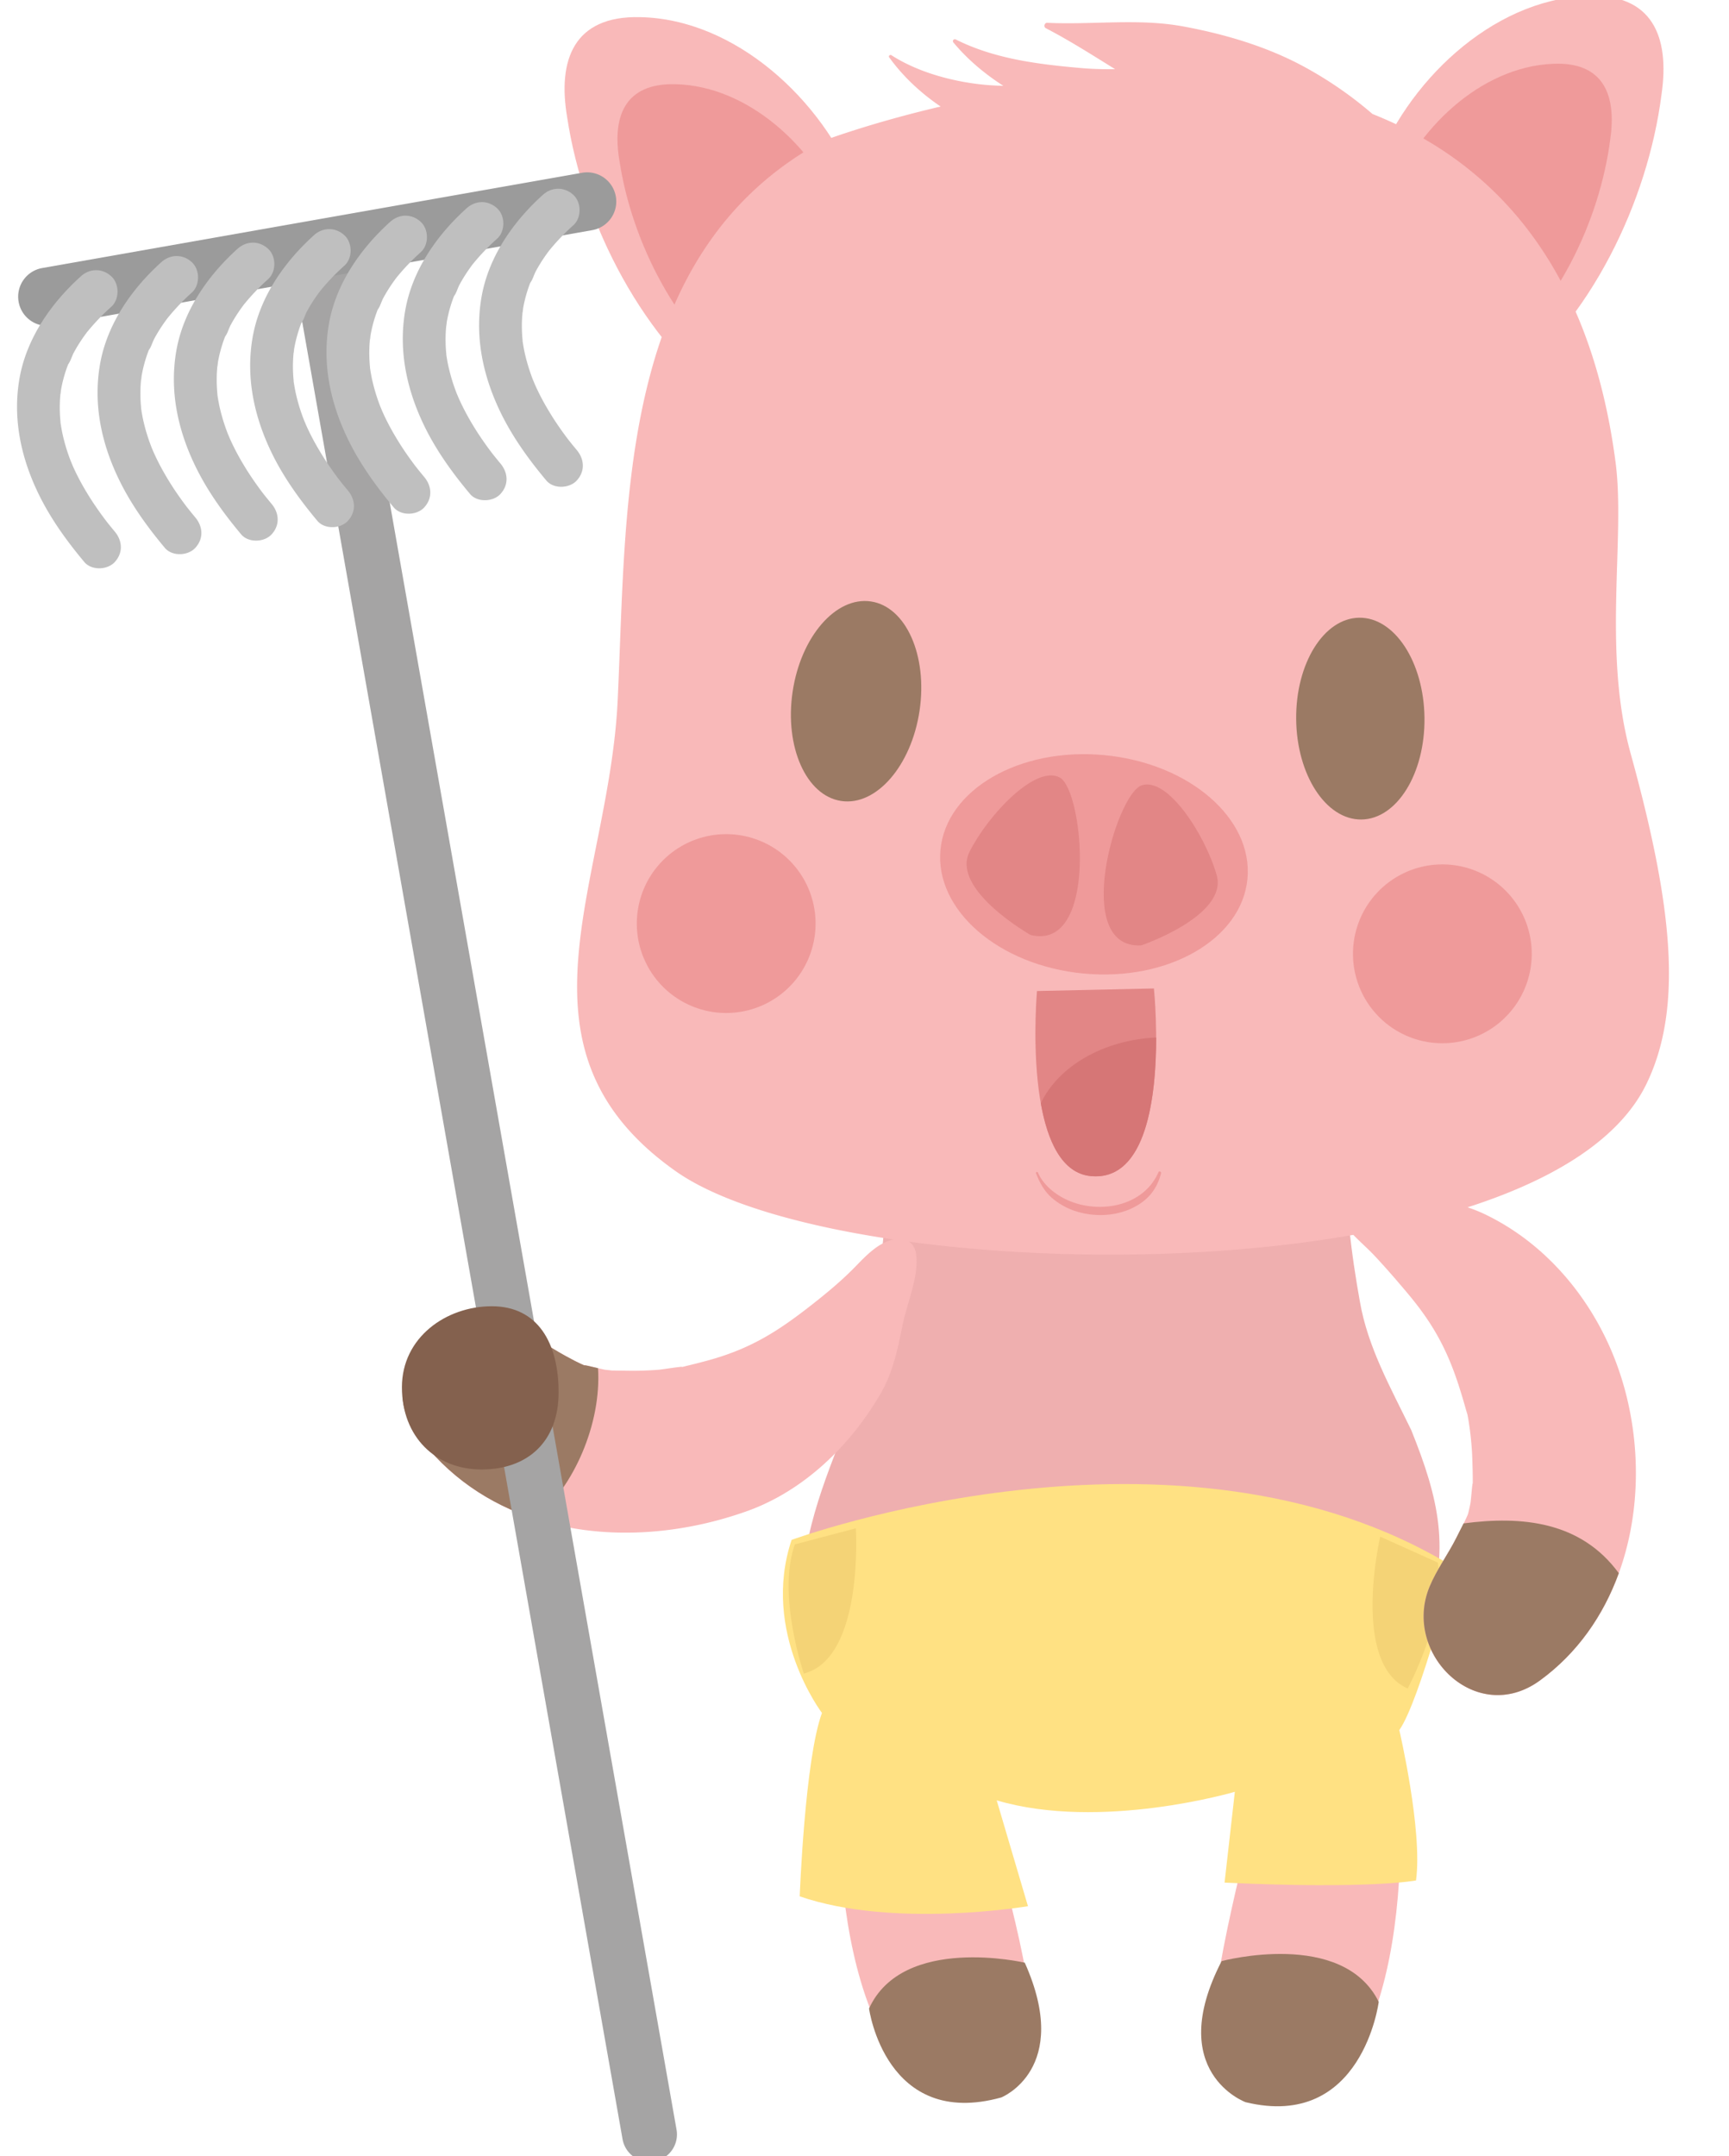 <svg id="artwork" xmlns="http://www.w3.org/2000/svg" viewBox="0 0 1604.61 2000"><defs><style>.cls-1{fill:#f9b9b9;}.cls-2{fill:#9b7a64;}.cls-3{fill:#efafaf;}.cls-4{fill:#ffe183;}.cls-5{fill:#f4d376;}.cls-6{fill:#ef9a9a;}.cls-7{fill:#e28686;}.cls-8{fill:#d67676;}.cls-9{fill:#a5a4a4;}.cls-10{fill:#9b9b9b;}.cls-11{fill:#bfbfbf;}.cls-12{fill:#84614e;}</style></defs><title>licensed</title><path class="cls-1" d="M1270.18,1495.63c35.07,99.54,48.54,311.8-14.43,413.7-43.79,70.39-127.08,52.8-129.53-28.42.2-62.15,37.09-186.72,48.2-249.13,8.28-36,5.69-74.25,8.53-112.56"/><path class="cls-2" d="M1279.54,1857s-15.16,119.37-123.57,93.07c0,0-75.43-27.69-22.25-130.87C1133.72,1819.21,1245.9,1789.12,1279.54,1857Z"/><path class="cls-1" d="M803.11,1491.31c-32.47,100.44-40.44,313,25.16,413.2,45.62,69.21,128.42,49.47,128.75-31.78-1.8-62.14-41.93-185.7-54.64-247.8-9.22-35.81-7.62-74.07-11.47-112.29"/><path class="cls-2" d="M806.52,1863.19s15.25,112.28,122.75,82.48c0,0,65.93-26.32,21.78-125C951.05,1820.68,837.94,1794.24,806.52,1863.19Z"/><path class="cls-3" d="M823.28,1040.53c4.35,71.42-11.13,215.25-38.16,281.4-18.51,48.92-46.25,112.48-38.15,166.94,15.32,94.63,62.65,133.12,147.85,159,148.69,48.26,368.51,23,427.66-143.09,24.64-66,12.63-115.1-12.72-178.06-19.13-39.45-40.31-76.68-47.69-119.23-7.23-40.18-15.9-98.57-13.27-167.15Z"/><path class="cls-4" d="M734.64,1428.46s358.91-132,614.86,25.43c0,0-31.79,124-50.86,151,0,0,21.85,93.39,15.5,139.5,0,0-42.53,8.35-177.67,2l9.54-84.25s-124,36.56-221,7.95l29,98.17s-124.4,21.06-211.83-9.14c0,0,4.76-127.19,20.66-170.11C762.86,1589,706,1514.31,734.64,1428.46Z"/><path class="cls-5" d="M1280.92,1425.47s-27.46,117.5,25.46,140.84c0,0,36.67-67.63,27.95-116.83Z"/><path class="cls-1" d="M829.75,1149.55c-15.36,3.45-26.3,15.6-37,26.51-11.62,11.85-24.75,22.79-37.79,33.06-31,24.39-55.83,40.79-94.46,51.89-9.74,2.81-19.68,5.17-29.51,7.57,9.64-2.35-16.29,1.76-19.16,2a300.07,300.07,0,0,1-31.31.93q-8.34-.09-16.69-.24,11,.79-2.25-.64c-3.68-.47-31-8-13.41-1.75-8.13-2.88-15.79-7-23.32-11.08-16.29-8.91-31.84-20.18-48.62-27.94-60.2-27.83-132.72,41.82-89.49,100.5,71.22,96.69,199,109.5,305.82,71.69,53.77-19,97.52-61.86,125.35-110.48,11.14-19.46,15.52-41.82,20-63.58,4.16-20.27,15.14-44.34,12.22-64.92-1.49-10.59-10.21-15.83-20.37-13.55Z"/><path class="cls-2" d="M555,1269.2c-6.17-1.49-14-3.43-12.47-2.52-6.06-2.58-11.9-5.69-17.66-8.85-16.29-8.91-31.84-20.18-48.62-27.94-60.2-27.83-132.72,41.82-89.49,100.5,29,39.39,67.4,64.85,109.94,78.64C532.5,1379.25,558.25,1320.84,555,1269.2Z"/><path class="cls-1" d="M1275.16,158.26c29.19-80.79,108.55-158.49,197.42-162,61.13-2.76,77.24,38,69.39,91.45-12.72,99.44-65.91,210-147.28,271.43"/><path class="cls-6" d="M1290.44,183.06c22.32-61.77,83-121.16,150.93-123.88,46.73-2.11,59,29.07,53.05,69.91-9.73,76-50.4,160.53-112.61,207.51"/><path class="cls-1" d="M794.77,173.28C763.7,93.19,682.54,17.37,593.61,15.9c-61.17-1.33-76.32,39.83-67.23,93,15,99.13,70.8,208.39,153.6,267.92"/><path class="cls-6" d="M780.08,198.43C756.32,137.2,694.26,79.24,626.29,78.12c-46.77-1-58.35,30.44-51.39,71.12C586.39,225,629,308.55,692.32,354.07"/><path class="cls-1" d="M1513.26,698.72c-26.18-94.88-4.71-199.53-13.91-269.8C1475.14,243.77,1384,149.44,1273.76,105.75a360.54,360.54,0,0,0-60.68-42.31c-35.25-19.67-75.18-31.53-114.61-38.86-41.9-7.78-84.38-1.39-126.54-3.42-2.64-.13-3.71,3.78-1.36,5,22.09,11.44,43.09,24.87,64.29,38-10.18.11-20.36-.08-30.51-.94C964.29,59.73,923.42,54.88,887,36.61a1.8,1.8,0,0,0-2.17,2.81C898,55.24,913.86,68.51,931.17,79.63c-6.55-.17-13.12-.52-19.71-1.21-28.56-3-60.11-11.69-84.25-27.24-1.21-.78-2.92.81-2,2,12.44,17.28,28.93,32.94,47.76,45.64-65.59,15.32-108.84,31.76-108.84,31.76C572,234.27,582,469,573.18,650.85c-8.51,169.78-107.61,323,55.34,436.59,159,109.43,801.27,116.85,899.05-81.08C1563.07,934.48,1551.42,837,1513.26,698.72Z"/><path class="cls-2" d="M1322,666c.54,51.7-25.68,93.86-58.56,94.2s-60-41.27-60.52-93,25.69-93.83,58.57-94.18S1321.46,614.34,1322,666Z"/><path class="cls-2" d="M853.41,659.23c-7.6,51.11-40.14,88.63-72.67,83.8S728,692.85,735.59,641.73s40.12-88.64,72.66-83.8S861,608.11,853.41,659.23Z"/><path class="cls-6" d="M756,868.93a82.95,82.95,0,1,1-69.86-94.24A82.95,82.95,0,0,1,756,868.93Z"/><path class="cls-6" d="M1420.64,897a82.95,82.95,0,1,1-69.85-94.24A82.94,82.94,0,0,1,1420.64,897Z"/><path class="cls-6" d="M1157.71,815.19c-5.26,55.94-73.31,95.3-152,87.9S867.54,844.33,872.8,788.38s73.31-95.3,152-87.9S1163,759.24,1157.71,815.19Z"/><path class="cls-7" d="M956.4,867.31s-74.28-42.12-56.61-77.18,61.93-81.2,83.91-68.76S1019.6,882.84,956.4,867.31Z"/><path class="cls-7" d="M1059.13,877s80.82-27.53,70-65.28-45.7-91.32-69.62-83.2S994.13,880.44,1059.13,877Z"/><path class="cls-1" d="M1253.19,1098.73c18.59-3,38.35,6.2,56.63,9.46,23.08,4.14,46.87,8,68.21,18.19,54.07,25.88,95.23,73.5,118.15,128.32,42.23,101,25.74,236.81-67.14,304.27-59.06,42.9-127.91-25-102.37-86.94,6.52-15.83,17.23-30.16,24.93-45.56,3.57-7.16,7.39-14,10.55-21.38q4.47-11.89-.35,1.64c1.1-4,2-8,2.8-12,.69-3.26,2.52-29.55,2.11-13.52.27-10.65-.09-21.39-.49-32a289.13,289.13,0,0,0-3.51-32.42q-2.42-13.65-.87-4.39-2.13-7.75-4.44-15.44c-11.8-40.21-25-66.06-50.55-96.61-10.14-12.09-20.32-23.87-31.1-35.39-12.87-13.75-31.14-26.41-35.8-45.48-2.49-10.2,2.59-19,13.24-20.67Z"/><path class="cls-2" d="M1326.67,1472c6.52-15.83,17.23-30.16,24.93-45.56,2.22-4.46,4.49-8.84,6.68-13.26,54-7.15,108.85-1.94,144.06,46.17-14.27,39.2-38.39,74.23-73.3,99.59C1370,1601.87,1301.13,1533.92,1326.67,1472Z"/><path class="cls-7" d="M962.39,919.31l108.5-2.38S1090,1098.17,1012.47,1091C947.47,1085,962.39,919.31,962.39,919.31Z"/><path class="cls-8" d="M965.94,1023.44c6.15,34.59,19.34,65.06,46.53,67.58,52.07,4.8,60.53-75.42,60.5-128.59C1023.48,964.71,982,989.46,965.94,1023.44Z"/><path class="cls-6" d="M961.45,1088.29c3.45,9,8,17.3,15.53,23.59a64.69,64.69,0,0,0,26.21,13.06c18.94,4.7,40.69,2,56.67-9.65,9.34-6.81,14.81-15.8,17.69-26.9.37-1.41-1.82-2.47-2.45-1-15,34.5-61.75,40.08-91.32,22.24-8.59-5.18-16.61-12.7-20.56-22-.42-1-2.16-.28-1.77.75Z"/><path class="cls-5" d="M794.26,1417.72S802,1538.15,746,1552.46c0,0-25.05-72.73-8.36-119.83Z"/><path class="cls-9" d="M627.86,1975.5A25.43,25.43,0,0,1,607.23,2005h0a25.44,25.44,0,0,1-29.47-20.63l-302.61-1716a25.44,25.44,0,0,1,20.63-29.47h0a25.44,25.44,0,0,1,29.46,20.64Z"/><path class="cls-10" d="M571.52,182.2a27,27,0,0,1-21.94,31.31l-501,88.35a27,27,0,0,1-31.31-21.92h0a27,27,0,0,1,21.93-31.3l501-88.36a27,27,0,0,1,31.3,21.92Z"/><path class="cls-11" d="M75,256.37c-27.6,24.89-50.43,57.54-56.92,94.76-6.64,38.09,1.82,75.41,19,109.66,11,21.9,25.5,41.84,41.19,60.58,6.73,8,21.39,7.47,28.24,0,7.86-8.56,7.19-19.67,0-28.25-1.66-2-3.31-4-4.93-6-.8-1-1.59-2-2.39-3-.34-.43-2.3-3-.35-.44-3-3.93-5.88-7.89-8.68-11.94A267.5,267.5,0,0,1,75.37,448c-2.11-3.87-4.13-7.8-6-11.79-.92-1.95-1.78-3.92-2.67-5.88,1.78,3.93-.47-1.18-1-2.55a170.45,170.45,0,0,1-7.38-23.92c-.81-3.56-1.44-7.14-2-10.75s0,.68.13,1a12.28,12.28,0,0,1-.31-2.84c-.22-2.12-.37-4.24-.49-6.36-.18-3.51-.23-7-.12-10.53,0-1.86.14-3.72.28-5.57.06-.93.14-1.85.23-2.77.07-.76.07-4.72.11-1.49s.31-1.91.47-2.84q.48-2.75,1.08-5.46,1.29-5.82,3.13-11.48c.58-1.8,1.21-3.58,1.87-5.35.25-.67.51-1.33.76-2,1.27-3.4-.05.39-.38.8,2.35-2.88,3.6-7.79,5.41-11.12q3.22-5.94,7-11.56,1.92-2.89,4-5.7c.61-.84,1.24-1.68,1.87-2.51-1.64,2.16-1,1.25.33-.32a204.33,204.33,0,0,1,21.59-22.44c7.78-7,7.67-21.21,0-28.25-8.32-7.63-20-7.48-28.25,0Z"/><path class="cls-11" d="M149.73,243.19C122.12,268.08,99.29,300.73,92.81,338c-6.64,38.09,1.81,75.41,19,109.65,11,21.91,25.5,41.85,41.18,60.58,6.74,8.05,21.4,7.47,28.25,0,7.86-8.55,7.19-19.67,0-28.24-1.66-2-3.31-4-4.93-6-.8-1-1.59-2-2.39-3-.34-.44-2.3-3-.35-.45-3-3.92-5.89-7.89-8.68-11.93a267.5,267.5,0,0,1-14.72-23.76q-3.18-5.81-6-11.8c-.92-1.94-1.78-3.91-2.66-5.87,1.77,3.93-.47-1.18-1-2.55a170.45,170.45,0,0,1-7.38-23.92c-.81-3.56-1.45-7.15-2-10.75-.61-3.76,0,.68.14,1a12.31,12.31,0,0,1-.32-2.84q-.32-3.18-.48-6.37c-.18-3.5-.23-7-.13-10.52.06-1.86.15-3.72.28-5.57.07-.93.15-1.85.24-2.77.07-.76.06-4.72.11-1.49s.31-1.91.47-2.84q.48-2.74,1.08-5.46,1.29-5.82,3.13-11.49.87-2.69,1.86-5.34c.25-.67.51-1.33.76-2,1.28-3.4,0,.39-.37.8,2.34-2.88,3.6-7.79,5.41-11.12q3.23-5.94,7-11.57,1.94-2.88,4-5.69c.62-.84,1.25-1.68,1.88-2.51-1.64,2.16-1,1.25.33-.32A203.41,203.41,0,0,1,178,271.44c7.78-7,7.66-21.21,0-28.25-8.32-7.63-19.95-7.48-28.25,0Z"/><path class="cls-11" d="M220.55,230.7c-27.61,24.89-50.44,57.54-56.92,94.75-6.64,38.1,1.81,75.42,19,109.67,11,21.91,25.49,41.84,41.18,60.58,6.74,8,21.39,7.47,28.25,0,7.85-8.55,7.18-19.67,0-28.25-1.66-2-3.31-4-4.93-6-.81-1-1.6-2-2.39-3-.35-.43-2.3-3-.36-.44-3-3.92-5.88-7.89-8.68-11.94a267.39,267.39,0,0,1-14.71-23.76q-3.18-5.81-6-11.79c-.92-2-1.78-3.92-2.67-5.88,1.78,3.93-.47-1.18-1-2.55a170.82,170.82,0,0,1-7.37-23.92c-.81-3.56-1.45-7.15-2-10.75-.62-3.76,0,.68.13,1a12.86,12.86,0,0,1-.31-2.84q-.32-3.18-.48-6.37c-.18-3.5-.23-7-.13-10.52,0-1.86.15-3.72.28-5.57.07-.93.15-1.85.23-2.78.08-.76.07-4.71.12-1.48s.31-1.91.47-2.85c.32-1.82.68-3.65,1.08-5.46q1.29-5.81,3.13-11.48.87-2.69,1.86-5.34c.25-.67.51-1.33.76-2,1.28-3.39,0,.4-.38.8,2.35-2.88,3.61-7.78,5.42-11.12q3.22-5.94,7-11.56c1.29-1.93,2.62-3.82,4-5.69.62-.85,1.25-1.68,1.88-2.51-1.64,2.16-1,1.25.33-.33A204.11,204.11,0,0,1,248.79,259c7.79-7,7.67-21.21,0-28.25-8.31-7.63-19.94-7.48-28.24,0Z"/><path class="cls-11" d="M291.36,218.22c-27.61,24.88-50.44,57.53-56.92,94.75-6.64,38.09,1.82,75.41,18.95,109.66,11,21.9,25.5,41.84,41.19,60.58,6.73,8,21.39,7.47,28.25,0,7.85-8.56,7.18-19.67,0-28.25-1.66-2-3.31-4-4.94-6-.8-1-1.59-2-2.38-3-.35-.43-2.3-3-.36-.44-3-3.93-5.88-7.89-8.68-11.94a267.5,267.5,0,0,1-14.72-23.76q-3.17-5.8-6-11.79c-.92-1.95-1.78-3.92-2.67-5.88,1.78,3.93-.47-1.18-1-2.55a170.45,170.45,0,0,1-7.38-23.92c-.81-3.56-1.44-7.14-2-10.75s0,.68.13,1a12.28,12.28,0,0,1-.31-2.84q-.33-3.18-.49-6.36c-.18-3.51-.23-7-.13-10.53.06-1.86.15-3.72.29-5.57.06-.93.14-1.85.23-2.77.07-.76.06-4.71.11-1.49s.31-1.91.47-2.84q.48-2.74,1.08-5.46,1.29-5.82,3.13-11.48Q278,304,279,301.3c.25-.67.52-1.33.77-2,1.27-3.4-.05.39-.38.8,2.35-2.88,3.6-7.79,5.41-11.12q3.23-5.94,7-11.56,1.94-2.9,4-5.7c.62-.84,1.25-1.68,1.88-2.51-1.64,2.16-1,1.25.33-.32a202.44,202.44,0,0,1,21.59-22.43c7.78-7,7.67-21.21,0-28.25-8.32-7.64-19.95-7.49-28.25,0Z"/><path class="cls-11" d="M362.18,205.72c-27.61,24.89-50.44,57.54-56.92,94.76-6.64,38.09,1.82,75.41,19,109.66,11,21.9,25.5,41.84,41.18,60.58,6.74,8,21.4,7.47,28.25,0,7.86-8.56,7.19-19.67,0-28.25-1.66-2-3.31-4-4.93-6-.8-1-1.59-2-2.39-3-.34-.43-2.3-3-.35-.44-3-3.93-5.89-7.89-8.69-11.94a269.75,269.75,0,0,1-14.71-23.76q-3.18-5.81-6-11.79c-.92-1.95-1.78-3.92-2.67-5.88,1.78,3.93-.47-1.18-1-2.54a172.33,172.33,0,0,1-7.38-23.93c-.8-3.56-1.44-7.14-2-10.75s0,.68.13,1a12.28,12.28,0,0,1-.31-2.84q-.32-3.18-.48-6.36c-.19-3.51-.24-7-.13-10.53.05-1.86.14-3.72.28-5.57.06-.92.14-1.85.23-2.77.07-.76.06-4.71.11-1.49s.31-1.9.47-2.84q.48-2.75,1.08-5.46,1.29-5.82,3.13-11.48.87-2.7,1.86-5.35c.25-.66.52-1.33.77-2,1.27-3.4-.05.39-.38.8,2.34-2.89,3.6-7.78,5.41-11.12q3.23-5.94,7-11.56,1.94-2.9,4-5.7c.62-.84,1.25-1.68,1.88-2.51-1.64,2.16-1,1.25.33-.32A203.32,203.32,0,0,1,390.42,234c7.79-7,7.67-21.21,0-28.25-8.31-7.63-19.94-7.48-28.24,0Z"/><path class="cls-11" d="M433,193.24c-27.6,24.88-50.44,57.53-56.92,94.75-6.64,38.09,1.81,75.41,18.95,109.66,11,21.91,25.49,41.85,41.18,60.58,6.73,8,21.39,7.47,28.24,0,7.86-8.55,7.19-19.66,0-28.24-1.66-2-3.31-4-4.93-6-.8-1-1.59-2-2.39-3-.34-.44-2.3-3-.35-.45-3-3.92-5.88-7.89-8.68-11.94a263.51,263.51,0,0,1-14.71-23.75q-3.18-5.82-6-11.8c-.92-1.95-1.78-3.92-2.67-5.88,1.78,3.93-.47-1.18-1-2.54a171,171,0,0,1-7.37-23.93c-.81-3.56-1.45-7.14-2-10.74-.62-3.77,0,.67.13,1a12.79,12.79,0,0,1-.31-2.84q-.32-3.18-.48-6.36c-.18-3.51-.23-7-.13-10.53.06-1.86.15-3.72.28-5.57.07-.92.15-1.85.24-2.77.07-.76.06-4.71.11-1.49s.31-1.91.47-2.84q.48-2.75,1.08-5.46,1.29-5.82,3.13-11.48.87-2.7,1.86-5.35c.25-.66.51-1.32.76-2,1.28-3.4,0,.4-.37.8,2.35-2.87,3.6-7.79,5.41-11.12q3.22-5.94,7-11.56,1.94-2.89,4-5.7c.62-.84,1.25-1.67,1.88-2.51-1.64,2.16-1,1.26.33-.32a204.24,204.24,0,0,1,21.59-22.43c7.78-7,7.67-21.21,0-28.25-8.31-7.63-19.95-7.48-28.25,0Z"/><path class="cls-11" d="M503.82,180.75c-27.61,24.88-50.44,57.54-56.93,94.75-6.64,38.09,1.82,75.41,18.95,109.66,11,21.91,25.49,41.85,41.18,60.58,6.73,8.05,21.39,7.47,28.25,0,7.85-8.55,7.18-19.67,0-28.25q-2.49-3-4.94-6l-2.38-3c-.35-.43-2.3-3-.36-.44-3-3.92-5.88-7.89-8.68-11.94a268.12,268.12,0,0,1-14.71-23.75q-3.18-5.82-6-11.8c-.92-1.95-1.78-3.92-2.66-5.88,1.77,3.93-.47-1.18-1-2.54a171,171,0,0,1-7.38-23.93c-.81-3.56-1.45-7.14-2-10.74-.61-3.76,0,.67.14,1a12.23,12.23,0,0,1-.31-2.84q-.33-3.18-.49-6.36c-.18-3.51-.23-7-.13-10.53.06-1.86.15-3.71.29-5.57.06-.92.14-1.85.23-2.77.07-.76.07-4.71.11-1.49s.31-1.91.47-2.84q.48-2.75,1.08-5.46,1.29-5.82,3.13-11.48c.58-1.8,1.21-3.58,1.87-5.35.25-.66.51-1.32.76-2,1.27-3.4-.05.4-.38.8,2.35-2.86,3.61-7.79,5.41-11.12q3.24-5.94,7-11.56,1.94-2.9,4-5.69c.62-.85,1.25-1.68,1.88-2.52-1.64,2.17-1,1.26.33-.32A203.32,203.32,0,0,1,532.07,209c7.78-7,7.67-21.21,0-28.25-8.32-7.63-20-7.48-28.25,0Z"/><path class="cls-12" d="M518.42,1291.61c0,46.1-29.06,71.54-71.53,71.54S373,1333,373,1286.84s41-75.11,83.46-75.11S518.42,1245.52,518.42,1291.61Z"/></svg>